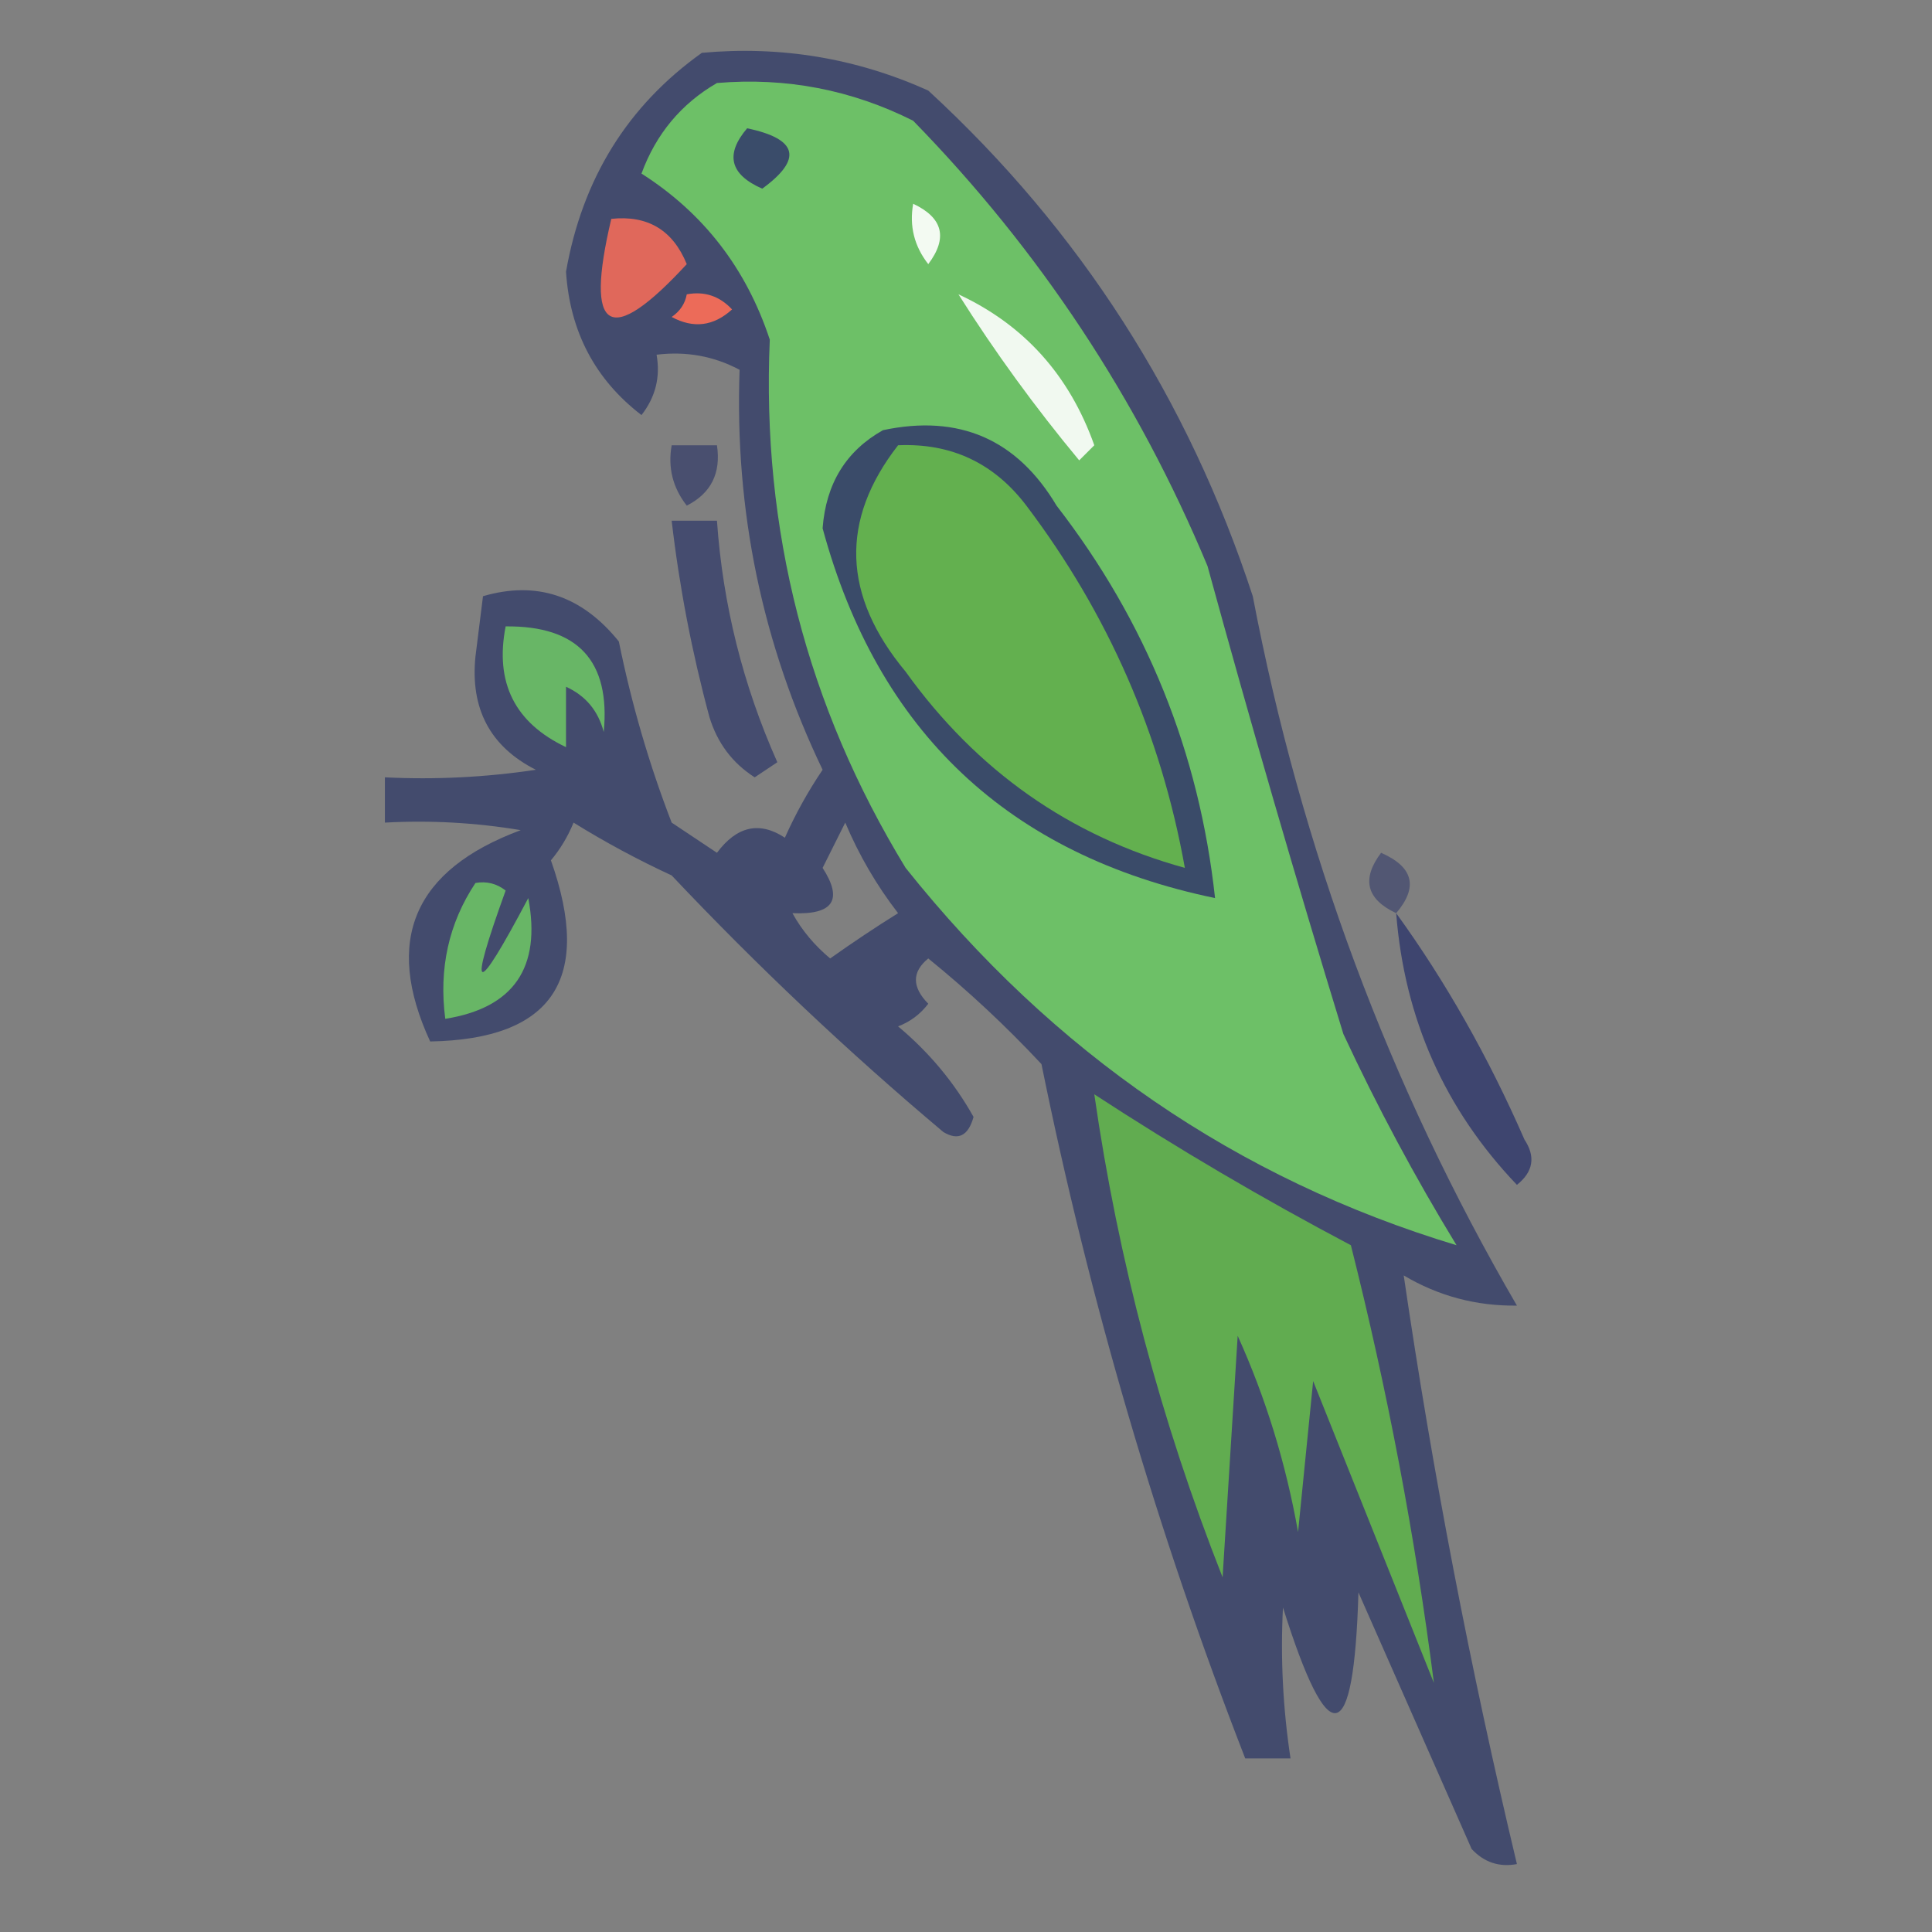 <?xml version="1.0" encoding="UTF-8"?>
<!DOCTYPE svg PUBLIC "-//W3C//DTD SVG 1.1//EN" "http://www.w3.org/Graphics/SVG/1.1/DTD/svg11.dtd">
<svg xmlns="http://www.w3.org/2000/svg" version="1.1" width="128px" height="128px" style="shape-rendering:geometricPrecision; text-rendering:geometricPrecision; image-rendering:optimizeQuality; fill-rule:evenodd; clip-rule:evenodd" xmlns:xlink="http://www.w3.org/1999/xlink">
<rect width="100%" height="100%" fill="#808080" stroke="none"/>
<g><path style="opacity:0.718" fill="#343c69" d="M 44.5,29.5 C 45.5,29.5 46.5,29.5 47.5,29.5C 47.778,31.346 47.111,32.68 45.5,33.5C 44.571,32.311 44.238,30.978 44.5,29.5 Z"/></g>
<g><path style="opacity:0.768" fill="#333c6a" d="M 44.5,34.5 C 45.5,34.5 46.5,34.5 47.5,34.5C 47.889,40.058 49.223,45.391 51.5,50.5C 51,50.833 50.5,51.167 50,51.5C 48.523,50.556 47.523,49.223 47,47.5C 45.843,43.218 45.01,38.884 44.5,34.5 Z"/></g>
<g><path style="opacity:0.787" fill="#333e69" d="M 46.5,3.5 C 51.742,3.023 56.742,3.856 61.5,6C 71.546,15.243 78.712,26.41 83,39.5C 86.197,56.269 92.03,71.936 100.5,86.5C 97.802,86.534 95.302,85.867 93,84.5C 94.911,97.555 97.411,110.555 100.5,123.5C 99.325,123.719 98.325,123.386 97.5,122.5C 95,116.833 92.5,111.167 90,105.5C 89.7,115.825 88.034,116.158 85,106.5C 84.828,109.826 84.995,113.159 85.5,116.5C 84.5,116.5 83.5,116.5 82.5,116.5C 76.695,101.582 72.195,86.249 69,70.5C 66.651,67.983 64.151,65.65 61.5,63.5C 60.41,64.391 60.41,65.391 61.5,66.5C 60.975,67.192 60.308,67.692 59.5,68C 61.557,69.719 63.224,71.719 64.5,74C 64.15,75.257 63.483,75.591 62.5,75C 56.198,69.699 50.198,64.032 44.5,58C 42.254,56.961 40.087,55.794 38,54.5C 37.626,55.416 37.126,56.25 36.5,57C 39.283,64.858 36.617,68.858 28.5,69C 25.407,62.302 27.407,57.635 34.5,55C 31.518,54.502 28.518,54.335 25.5,54.5C 25.5,53.5 25.5,52.5 25.5,51.5C 28.85,51.665 32.183,51.498 35.5,51C 32.484,49.471 31.151,46.971 31.5,43.5C 31.667,42.167 31.833,40.833 32,39.5C 35.551,38.461 38.551,39.461 41,42.5C 41.844,46.647 43.01,50.647 44.5,54.5C 45.5,55.167 46.5,55.833 47.5,56.5C 48.82,54.73 50.32,54.397 52,55.5C 52.706,53.919 53.54,52.419 54.5,51C 50.498,42.661 48.665,33.827 49,24.5C 47.3,23.594 45.467,23.261 43.5,23.5C 43.762,24.978 43.429,26.311 42.5,27.5C 39.426,25.138 37.759,21.972 37.5,18C 38.583,11.838 41.583,7.005 46.5,3.5 Z M 52.5,60.5 C 55.205,60.62 55.871,59.62 54.5,57.5C 55,56.5 55.5,55.5 56,54.5C 56.914,56.664 58.081,58.664 59.5,60.5C 58.029,61.417 56.529,62.417 55,63.5C 53.955,62.627 53.122,61.627 52.5,60.5 Z"/></g>
<g><path style="opacity:1" fill="#68b666" d="M 33.5,41.5 C 38.283,41.449 40.45,43.782 40,48.5C 39.632,47.09 38.799,46.09 37.5,45.5C 37.5,46.833 37.5,48.167 37.5,49.5C 34.106,47.891 32.773,45.224 33.5,41.5 Z"/></g>
<g><path style="opacity:1" fill="#ec6b59" d="M 45.5,19.5 C 46.675,19.281 47.675,19.614 48.5,20.5C 47.277,21.614 45.944,21.78 44.5,21C 45.056,20.617 45.389,20.117 45.5,19.5 Z"/></g>
<g><path style="opacity:1" fill="#e0685b" d="M 40.5,14.5 C 42.912,14.244 44.579,15.244 45.5,17.5C 40.375,23.061 38.709,22.061 40.5,14.5 Z"/></g>
<g><path style="opacity:1" fill="#6dc067" d="M 47.5,5.5 C 52.08,5.113 56.414,5.947 60.5,8C 68.875,16.58 75.375,26.414 80,37.5C 82.845,47.879 85.845,58.212 89,68.5C 91.246,73.326 93.746,77.992 96.5,82.5C 81.957,78.107 69.79,69.773 60,57.5C 53.453,46.769 50.453,35.103 51,22.5C 49.44,17.782 46.607,14.116 42.5,11.5C 43.465,8.872 45.132,6.872 47.5,5.5 Z"/></g>
<g><path style="opacity:1" fill="#3a4b69" d="M 58.5,28.5 C 63.543,27.431 67.376,29.097 70,33.5C 75.953,41.194 79.453,49.861 80.5,59.5C 66.826,56.659 58.159,48.492 54.5,35C 54.722,32.038 56.056,29.871 58.5,28.5 Z"/></g>
<g><path style="opacity:1" fill="#63b04f" d="M 59.5,29.5 C 63.025,29.346 65.859,30.679 68,33.5C 73.418,40.668 76.918,48.668 78.5,57.5C 70.877,55.398 64.711,51.065 60,44.5C 55.808,39.459 55.641,34.459 59.5,29.5 Z"/></g>
<g><path style="opacity:1" fill="#f1f9f0" d="M 63.5,19.5 C 67.849,21.52 70.849,24.854 72.5,29.5C 72.167,29.833 71.833,30.167 71.5,30.5C 68.582,26.989 65.915,23.323 63.5,19.5 Z"/></g>
<g><path style="opacity:1" fill="#f3faf2" d="M 60.5,13.5 C 62.476,14.427 62.809,15.761 61.5,17.5C 60.571,16.311 60.238,14.978 60.5,13.5 Z"/></g>
<g><path style="opacity:1" fill="#3a4c6a" d="M 49.5,8.5 C 52.861,9.203 53.194,10.537 50.5,12.5C 48.358,11.563 48.024,10.23 49.5,8.5 Z"/></g>
<g><path style="opacity:0.585" fill="#323b6b" d="M 92.5,60.5 C 90.524,59.573 90.191,58.239 91.5,56.5C 93.642,57.437 93.976,58.77 92.5,60.5 Z"/></g>
<g><path style="opacity:1" fill="#68b666" d="M 31.5,58.5 C 32.239,58.369 32.906,58.536 33.5,59C 30.96,66.031 31.46,66.197 35,59.5C 35.87,64.107 34.037,66.774 29.5,67.5C 29.065,64.162 29.732,61.163 31.5,58.5 Z"/></g>
<g><path style="opacity:0.846" fill="#323a6c" d="M 92.5,60.5 C 95.771,65.018 98.604,70.018 101,75.5C 101.749,76.635 101.583,77.635 100.5,78.5C 95.713,73.484 93.047,67.484 92.5,60.5 Z"/></g>
<g><path style="opacity:1" fill="#61ac50" d="M 72.5,72.5 C 77.975,76.074 83.641,79.407 89.5,82.5C 91.923,92.114 93.757,101.781 95,111.5C 92.324,104.8 89.658,98.133 87,91.5C 86.667,94.833 86.333,98.167 86,101.5C 85.193,96.951 83.86,92.618 82,88.5C 81.667,93.833 81.333,99.167 81,104.5C 76.912,94.147 74.079,83.481 72.5,72.5 Z"/></g>
</svg>
